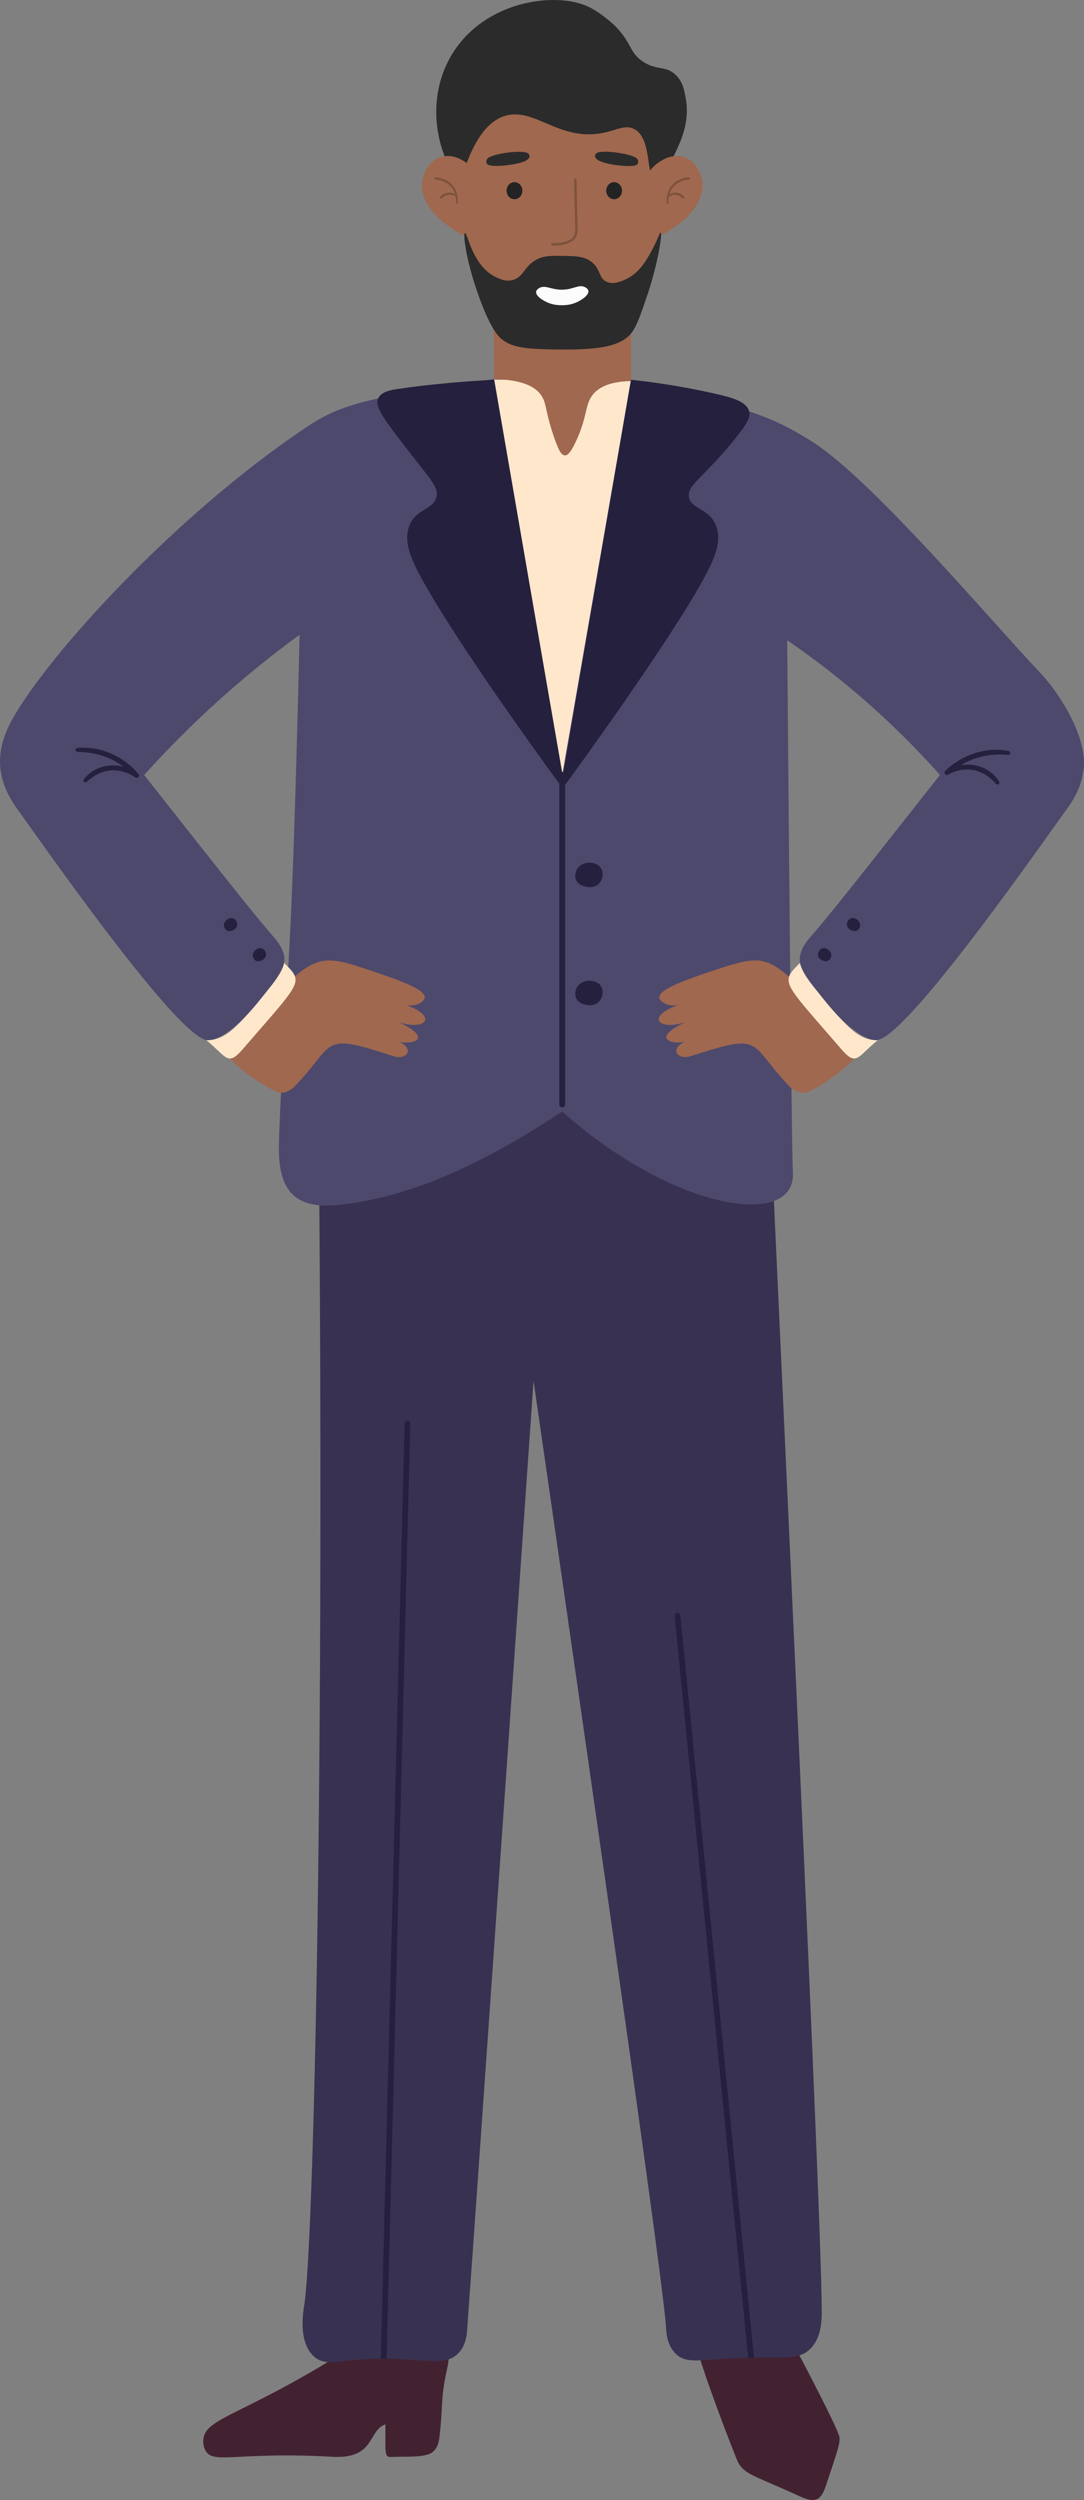 <svg xmlns="http://www.w3.org/2000/svg" width="468.67" height="1080" viewBox="0 0 468.67 1080"><rect x="0" y="0" width="468.67" height="1080" fill="#808080" stroke="none"/><g id="a"/><g id="b"><g id="c"><g id="d"><path d="M272.72 164.63c-9.67 56.38-19.46 112.64-29.13 169.02-.17-.06-.29-.17-.52-.17-9.9-56.44-19.63-112.93-29.36-169.42 19.56.0 39.32.29 59.01.57z" fill="#ffe7cc"/><g><path d="M301.77 1015.96c.1.35.28.95.5 1.7 4.68 15.76 16.61 45.81 16.87 46.23 3.36 5.45 6.76 5.37 26.68 14.55 7.39 3.41 9.39 1.05 11.44-5.14 4.51-13.64 6-17.42 5.69-20.42-.32-3.1-16.65-34.13-18.13-36.91h-43.06z" fill="#422231"/><path d="M89.79 1059.89c4.08 4.05 16.15-.7 53.81 1.44 18.78 1.07 15.2-11.16 23.04-14.03.07 11.24-.6 14.25 2.16 14.11 6.02-.3 14.96.47 18.21-2.08 2.45-1.92 2.83-5.18 3.01-6.72 1.59-13.54.37-15.86 3.09-28.35.97-4.45 2.04-9.48-2.54-8.58-8.06 1.59-31.33-2.01-40.72.35-3.98 1-2.9 1.52-16.54 9.35-30.02 17.23-42.93 20.01-45.07 26.86-.77 2.47-.38 5.73 1.54 7.64z" fill="#422231"/><g><path d="M135.84 1018.08c5.21 4.58 10.53 1.03 28.79.92.8-.06 1.66.0 2.52.0h1.26c16.26.34 24.33 3.15 29.71-2.35 3.26-3.32 3.66-7.84 3.83-9.9 1.15-15.11 12.88-181.67 28.73-410.22 33.08 228.78 56.26 391.68 57.29 409.02.11 1.89.29 7.55 4.24 11.33 5.09 4.87 11.32 2.09 31.25 1.72.8-.01 1.66-.06 2.52-.06 14.54-.4 19.52.63 23.98-3.49 4.81-4.41 5.09-11.22 5.27-13.74 1.14-23.41-18.77-437.7-22.95-534.14H137.61c3.03 300.73-2.06 502.09-6.01 528.25-.46 2.98-2.92 16.37 4.24 22.67z" fill="#393151"/><path d="M291.69 698.12l31.77 320.47c.8.0 1.66-.06 2.52-.06l-31.82-320.7c-.06-.69-.69-1.2-1.37-1.09-.69.06-1.14.63-1.09 1.37z" fill="#25203d"/><path d="M164.63 1018.99c.8-.06 1.66.0 2.52.0l10.25-403.93c.06-.69-.52-1.26-1.2-1.26-.74-.06-1.26.51-1.26 1.2l-10.3 403.98z" fill="#25203d"/></g></g><path d="M449.7 290.61c-21.38-22.57-72.4-83.07-98.22-99.59-21.48-13.75-33.23-15.09-78.64-26.95-9.91 56.88-19.84 113.77-29.75 170.65-9.85-56.97-19.66-113.94-29.51-170.93-55.46 8.19-65.91 10.52-81.86 21.26-56.05 37.71-110.33 97.2-126.28 125.46-7.91 14.03-7.16 26.32 2.08 39.07 9.95 13.73 69.98 100.06 82.41 99.8 11.6-.24 30.98-27.14 32.65-32.31.12-.35.21-.74.24-1.09 1.03-5.72-4.28-10.94-6.16-13.12-9.23-10.79-28.37-35.15-54.32-68.06 20.01-22.22 42.44-42.54 67.19-60.59-1.94 82.94-3.61 123.01-4.91 143.56-1 15.81-3.78 61.4-4.04 77.29-.34 20.76 8.29 27.18 25.48 25.48 34.55-3.42 67.39-20.9 97.04-40.34 47.78 42.64 101.05 51.1 99.73 26.33-.54-10.12-1.4-101.73-2.48-229.93 14.64 10.03 30.08 22.17 45.48 36.87 7.5 7.17 14.34 14.32 20.55 21.32-25.95 32.91-45.06 57.29-54.32 68.06-1.88 2.19-7.19 7.4-6.16 13.12.42 5.1 21.52 33.16 32.89 33.4 12.43.26 72.45-86.07 82.41-99.8 1.86-2.57 6.77-9.22 7.43-18.58.91-12.87-10.06-31.04-18.91-40.39z" fill="#4d496d"/><g><path d="M255.79 372.74c-2.15-.29-5.05.45-6.37 2.84-.08.14-1.46 2.75-.1 5.05.92 1.56 2.55 2.04 3.34 2.27.61.18 3.89 1.13 6.18-1.04 1.84-1.76 2.31-4.87.9-6.95-1.22-1.81-3.36-2.09-3.94-2.17z" fill="#25203d"/><path d="M255.79 423.73c-2.15-.29-5.05.45-6.37 2.84-.08.14-1.46 2.75-.1 5.05.92 1.56 2.55 2.04 3.34 2.27.61.18 3.89 1.13 6.18-1.04 1.84-1.76 2.31-4.87.9-6.95-1.22-1.81-3.36-2.09-3.94-2.17z" fill="#25203d"/></g><path d="M59.86 334.36c-3.18-3.82-7.3-6.85-11.86-8.82-4.56-2-9.61-2.88-14.54-2.42-.43.04-.78.41-.78.85.0.47.38.86.86.86 4.68.03 9.32.9 13.58 2.75 2.24.97 4.34 2.23 6.29 3.69-1.94-.52-3.95-.75-5.98-.57-4.35.35-8.57 2.52-11.18 5.97-.24.32-.22.78.06 1.08.32.33.85.35 1.18.03 2.83-2.64 6.32-4.57 10.13-4.94 3.64-.37 7.4.74 10.5 2.75.51.56 1.16.62 1.6.25.45-.37.51-1.04.14-1.49z" fill="#25203d"/><path d="M175.65 434.18c4.65.86 7.8-1.6 7.98-3.14.44-3.68-11.62-7.8-23.34-11.74-26.17-8.79-24.69-7.71-63.47 35.32 5.68 6.5 12.27 11.7 22.97 17.2 2.72.7 5.45-.22 7.96-2.86 17.87-18.87 10.65-22.96 42.28-12.71 5.75 1.86 9.41-2.91 2.6-6.23 4.63 1.32 15.98-.77-.56-8.65 10.75 4.17 18.35-1.63 3.59-7.19z" fill="#a0684e"/><path d="M124.61 417.78c-.53-.56-1.15-1.15-1.8-1.8-.03.35-.12.74-.24 1.09-1.47 4.66-5.54 8.96-8.49 12.77-3.45 4.39-7.14 8.64-11.09 12.59-3.33 3.33-7.02 6.31-11.85 6.87-.65.06-1.27.09-1.92.09.53.41 1.03.83 1.53 1.27 7.49 6.52 8.02 9.73 14.3 2.48 9.2-10.67 15.22-17.34 18.72-21.94 5.48-7.14 4.92-9.23.83-13.42z" fill="#ffe7cc"/><g><path d="M98.66 396.95c-.97.49-1.96 1.61-1.83 2.97.0.08.17 1.55 1.38 2.12.82.39 1.63.12 2.02.0.3-.1 1.93-.63 2.26-2.17.27-1.24-.42-2.66-1.59-3.12-1.01-.4-1.98.08-2.24.21z" fill="#25203d"/><path d="M111.13 409.98c-.97.49-1.96 1.61-1.83 2.97.0.08.17 1.55 1.38 2.12.82.39 1.63.12 2.02.0.3-.1 1.93-.63 2.26-2.17.27-1.24-.42-2.66-1.59-3.12-1.01-.4-1.98.08-2.24.21z" fill="#25203d"/></g><path d="M408.71 333.01c3.54-3.49 7.94-6.09 12.68-7.61 4.73-1.54 9.85-1.92 14.71-.97.43.09.73.48.69.92-.05.47-.46.82-.94.77-4.66-.43-9.36-.02-13.79 1.39-2.32.74-4.54 1.79-6.62 3.06 1.98-.33 4.01-.36 6 .02 4.3.78 8.28 3.35 10.53 7.05.2.34.14.8-.17 1.07-.35.3-.88.26-1.18-.09-2.56-2.9-5.84-5.17-9.59-5.92-3.59-.73-7.43.0-10.72 1.7-.57.51-1.22.5-1.62.09-.41-.42-.41-1.08.01-1.5z" fill="#25203d"/><path d="M348.77 428.98c-17.04-16.15-18.76-16.93-40.36-9.68-11.72 3.94-23.78 8.06-23.34 11.74.18 1.54 3.33 3.99 7.98 3.14-14.9 5.61-7.06 11.31 3.59 7.19-16.34 7.79-5.03 9.93-.56 8.65-6.89 3.35-2.99 8.04 2.6 6.23 31.75-10.28 24.61-5.95 42.28 12.71 4.19 4.42 8.53 2.91 7.96 2.88 2.88-.79 14.62-7.64 22.97-17.21-7.7-8.55-15.41-17.09-23.11-25.64z" fill="#a0684e"/><path d="M344.09 417.78c.53-.56 1.15-1.15 1.8-1.8.03.35.12.74.24 1.09 1.47 4.66 5.54 8.96 8.49 12.77 3.45 4.39 7.14 8.64 11.09 12.59 3.33 3.33 7.02 6.31 11.85 6.87.65.06 1.27.09 1.92.09-.53.41-1.03.83-1.53 1.27-7.49 6.52-8.02 9.73-14.3 2.48-9.2-10.67-15.22-17.34-18.72-21.94-5.48-7.14-4.92-9.23-.83-13.42z" fill="#ffe7cc"/><g><path d="M367.8 396.74c-1.17.46-1.85 1.88-1.59 3.12.33 1.54 1.96 2.07 2.26 2.17.39.13 1.2.39 2.02.0 1.21-.57 1.37-2.04 1.38-2.12.13-1.36-.86-2.48-1.83-2.97-.26-.13-1.23-.62-2.24-.21z" fill="#25203d"/><path d="M355.33 409.77c-1.17.46-1.85 1.88-1.59 3.12.33 1.54 1.96 2.07 2.26 2.17.39.13 1.2.39 2.02.0 1.21-.57 1.37-2.04 1.38-2.12.13-1.36-.86-2.48-1.83-2.97-.27-.13-1.23-.62-2.24-.21z" fill="#25203d"/></g><path d="M318 189.3c-13.39 16.77-21.06 20.15-20.15 25.47.92 5.15 8.7 4.81 11.68 12.19 2.35 5.78-.06 11.85-1.43 15.23-3.32 8.13-14.14 25.76-30.45 49.74-9.39 13.79-20.61 29.76-33.31 47.16v138.06c0 .69-.57 1.26-1.26 1.26s-1.26-.57-1.26-1.26v-138.57c-12.65-17.34-23.81-33.2-33.2-46.99-16.14-23.81-26.84-41.33-30.16-49.4-1.37-3.38-3.78-9.44-1.43-15.23 2.92-7.21 10.25-6.7 11.68-12.19 1.14-4.41-2.8-7.73-16.37-25.47-7.44-9.79-10.3-14.02-8.81-17.23 1.37-2.92 5.67-3.61 8.3-4.01 15.17-2.29 31.14-3.43 41.78-4.01 9.84 56.49 19.57 112.99 29.36 169.48.34-.06.46.06.63.11 9.67-56.38 19.46-112.64 29.13-169.02.06-.17.06-.39.12-.57 15.34 1.66 27.7 4.06 36.69 6.12 7.15 1.6 13.16 3.32 14.31 7.44.74 2.52-.63 5.15-5.84 11.68z" fill="#25203d"/><g><path d="M272.84 123.24v41.37c-10.28.21-14.67 3.35-16.78 6.2-3.29 4.44-2.05 9.54-7.36 20.51-1.65 3.4-3.01 5.47-4.51 5.4-1.63-.08-2.79-2.66-4.25-6.72-4.15-11.62-3.49-15.2-5.61-18.71-2.17-3.58-7.34-7.29-20.74-7.5-.07-13.52-.15-27.03-.22-40.54h59.48z" fill="#a0684e"/><path d="M289.19 66.12c-.23-13.11-.48-27.45-10.96-38.17-9.3-9.51-21.84-11.68-21.84-11.68-3.34-1.05-8.43-2.21-14.67-2.02-4.92.15-8.99 1.1-11.94 2.02.0.0-12.54 2.17-21.84 11.68-10.48 10.72-10.73 25.05-10.96 38.17-.19 10.72-.75 43.09 21.98 64.35 4.9 4.58 12.55 11.54 23.35 11.78 11.49.25 19.94-7.25 24.89-11.78 22.7-20.75 22.18-52.89 21.98-64.35z" fill="#a0684e"/><g><path d="M225.84 82.38c0 2.04-1.53 3.69-3.41 3.69s-3.41-1.65-3.41-3.69 1.53-3.69 3.41-3.69 3.41 1.65 3.41 3.69z" fill="#232323"/><path d="M268.93 82.38c0 2.04-1.53 3.69-3.41 3.69s-3.41-1.65-3.41-3.69 1.53-3.69 3.41-3.69 3.41 1.65 3.41 3.69z" fill="#232323"/></g><path d="M238.72 106.07c-.27-.01-.5-.25-.49-.53.0-.29.24-.51.53-.5 4.6.12 8.42-1.13 9.29-3.04.16-.33.53-1.06.61-2.04.07-.88.03-2.02-.03-3.61l-.41-18.67c0-.29.22-.52.5-.53.29.0.52.22.53.51l.41 18.66c.06 1.61.1 2.79.03 3.72-.1 1.18-.53 2.05-.67 2.33-1.08 2.37-5.22 3.96-10.29 3.7z" fill="#7e523d"/><g><path d="M210.75 70.99c-.39-.4-.48-.85-.48-.85.0.0-.14-.68.38-1.5 1.37-2.19 15.77-4.22 17.76-2.29.52.51.55 1.03.55 1.03.04.73-.61 1.31-.86 1.53-2.57 2.3-15.8 3.67-17.35 2.08z" fill="#2b2b2b"/><path d="M275.42 71.07c.39-.4.49-.85.49-.85.0.0.15-.67-.36-1.5-1.35-2.2-15.73-4.36-17.74-2.45-.53.5-.56 1.03-.56 1.03-.05.73.6 1.32.84 1.54 2.55 2.32 15.76 3.81 17.33 2.24z" fill="#2b2b2b"/></g><path d="M218.86 49.92c-6.38 1.67-14.17 8.17-20 29.76-12.92-17.92-13.63-41.44-2.12-58.26C211.94-.79 242.69-3.78 255.81 3.63c5.84 3.3 10.08 7.55 10.08 7.55 7.34 7.36 6.12 11.49 12.06 15.42 6.15 4.08 10.12 1.51 14.54 6.11 2.8 2.92 3.4 6.41 4.04 10.07 1.67 9.64-1.88 17.5-4.25 22.56-1.8 3.85-5.86 12.54-9.02 11.94-4.24-.81-1.15-17.31-9.02-21.5-3.68-1.96-7.14.17-12.43 1.4-19.38 4.53-30.15-10.62-42.95-7.28z" fill="#2b2b2b"/><g><path d="M280.22 104.09c15.29-5.84 24.53-16.28 23.45-25.36-.47-3.9-3.06-9.32-7.99-10.89-5.35-1.71-12.28 1.48-16.37 8.34l.92 27.9z" fill="#a0684e"/><path d="M297.79 76.58c-2.74.17-5.5 1.3-7.3 3.47-1.83 2.11-2.55 5.02-2.14 7.71.03.18.19.3.37.29.19-.02.32-.18.3-.37-.09-.9.0-1.81.16-2.69.89-.57 1.96-.92 2.99-.84 1.09.08 2.11.66 2.84 1.48.19.21.53.23.74.04.21-.19.22-.52.03-.73-.89-1-2.19-1.66-3.55-1.71-1.03-.04-1.98.29-2.85.76.37-1.23.98-2.37 1.84-3.31 1.66-1.84 4.13-2.94 6.61-3.13.26-.02.49-.25.47-.52-.02-.27-.25-.47-.52-.46z" fill="#7e523d"/></g><g><path d="M205.96 104.09c-15.29-5.84-24.53-16.28-23.45-25.36.47-3.9 3.06-9.32 7.99-10.89 5.35-1.71 12.28 1.48 16.37 8.35l-.92 27.9z" fill="#a0684e"/><g><path d="M197.16 87.67c.25-2.53-.52-5.14-2.2-6.99-1.67-1.84-4.13-2.94-6.61-3.13-.27-.02-.49-.26-.47-.52.02-.27.25-.46.51-.45 2.75.17 5.48 1.32 7.3 3.47 1.81 2.13 2.55 5.02 2.14 7.71-.03.18-.2.31-.39.28-.18-.03-.3-.19-.29-.37z" fill="#7e523d"/><path d="M197.18 85.07c-.92-.64-2.09-1.01-3.17-.93-1.09.09-2.12.64-2.83 1.47-.18.22-.51.24-.73.06-.22-.18-.24-.52-.05-.73.88-1.01 2.2-1.66 3.55-1.72 1.36-.05 2.64.42 3.69 1.21.17.13.21.38.08.55-.13.17-.37.21-.54.09z" fill="#7e523d"/></g></g><path d="M201.04 100.67c-1.06.29.75 13.56 6.75 29.42 4.86 12.84 8 15.68 9.94 17.05 4.33 3.06 10.36 3.6 20.84 3.81 19.22.39 28.04-1.11 33.03-5.61 3.21-2.89 4.79-7.67 8.03-17.14 4.82-14.05 6.88-27.52 5.98-27.76-.38-.1-.89 2.23-3.13 6.48-2.6 4.91-5.78 10.94-11.98 13.76-1.94.88-5.2 2.34-8.15 1.08-3.55-1.52-2.56-5.23-6.32-8.39-3.24-2.71-7.3-2.76-12.92-2.83-5.06-.06-8.19-.1-11.46 1.77-5.04 2.89-5.12 6.98-9.56 8.54-3.15 1.1-6.13-.44-7.4-1-10.43-4.58-12.54-19.49-13.66-19.19z" fill="#2b2b2b"/><path d="M254.36 125.51c.51 1.9-2.96 4.19-5.29 5.19-2.6 1.12-4.96 1.15-6.11 1.15-1.09.0-3.25.0-5.67-.94-2.4-.93-5.92-3.09-5.47-5 .18-.77.94-1.24 1.28-1.44 2.67-1.59 5.21.82 10.19.68 4.77-.13 7.03-2.47 9.68-1.07.32.17 1.17.62 1.39 1.42z" fill="#fcfcfc"/></g></g></g></g></svg>